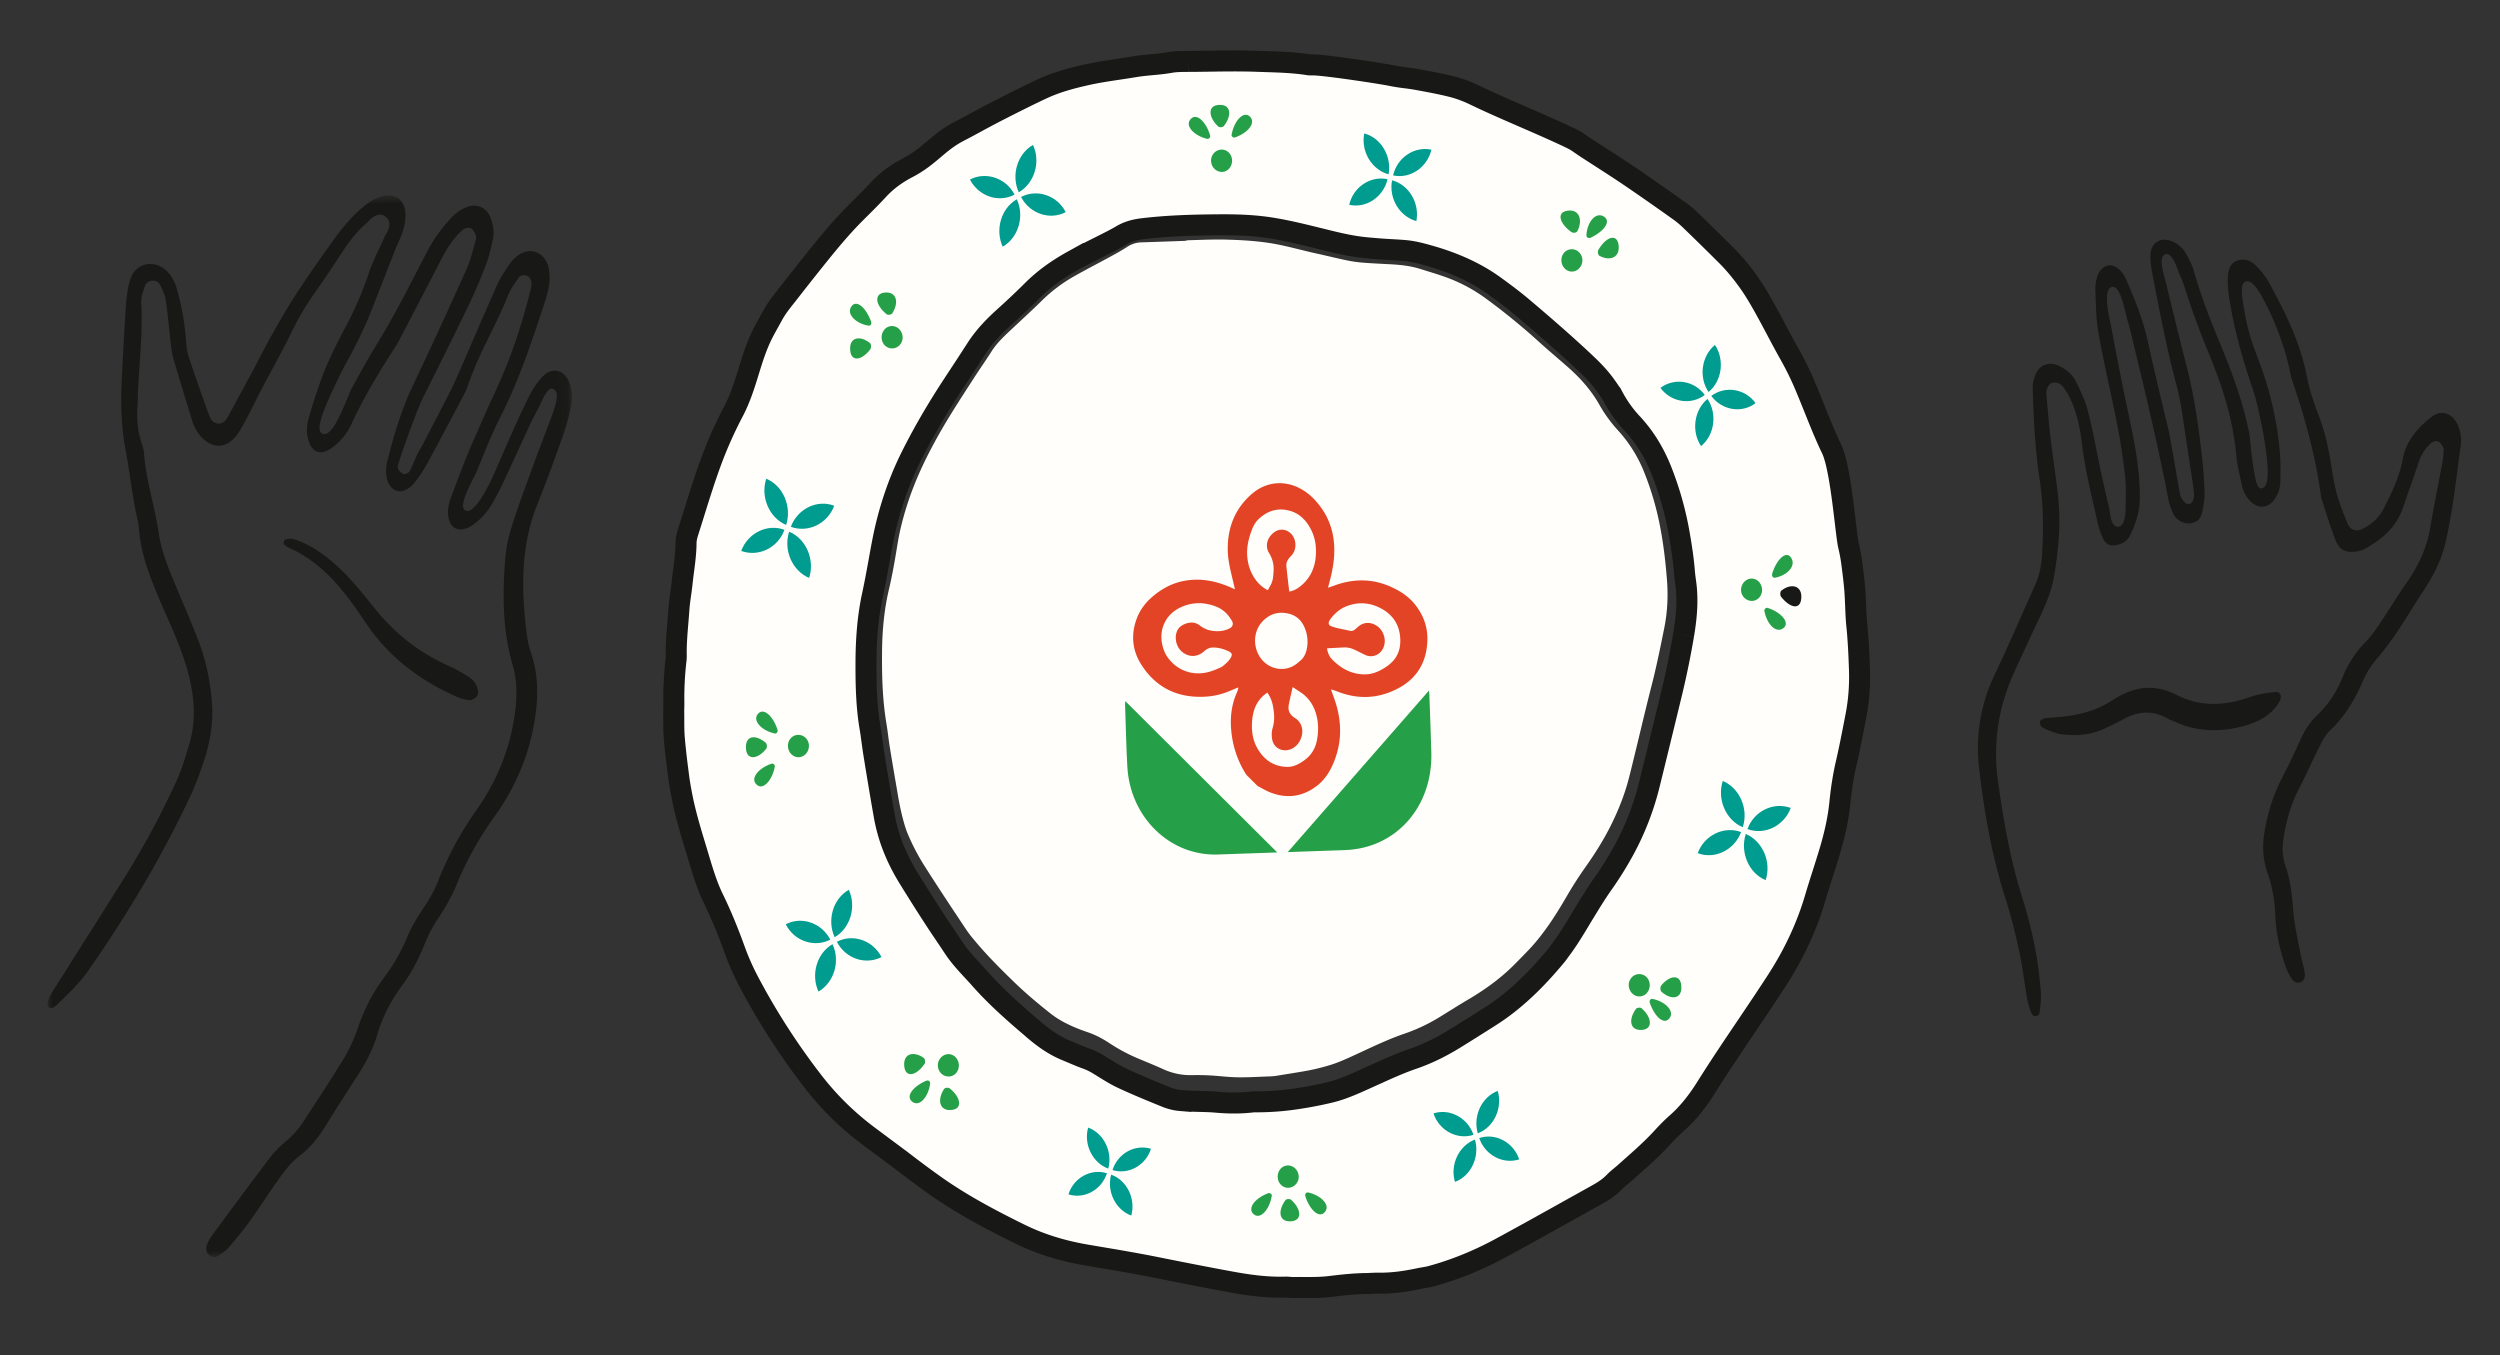 <svg xmlns="http://www.w3.org/2000/svg" xmlns:xlink="http://www.w3.org/1999/xlink"  width="238px" height="129px" viewBox="0 0 238 129"><rect x="0" y="0" width="238" height="129" fill="#333333" stroke="none"/><defs><path id="a" d="M0 .703h51.898V101.12H0z"/></defs><g fill="none" fill-rule="evenodd"><path d="M201.058 69.026c.349-.167.71-.34 1.05-.533.444-.25.884-.43 1.312-.537 1.052-.26 2.046-.094 3.042.508.099.058.206.098.314.139.123.048.203.079.28.114 1.885.853 3.895 1.02 6.143.506 1.098-.277 2.24-.657 3.127-1.542.342-.34.588-.68.732-1.013.1-.23.102-.447.01-.599-.084-.138-.246-.206-.447-.188-1.021.093-1.77.24-2.428.477-2.605.935-4.895.87-6.998-.208-1.92-.983-3.797-.889-5.732.294l-.17.102c-.1.061-.2.122-.3.185-1.441.919-3.071 1.4-5.297 1.56l-.28.018c-.273.015-.518.03-.749.077-.168.03-.442.115-.458.362-.014.272.091.461.315.56l.066.031c.538.24 1.096.488 1.627.558 1.65.213 3.055.016 4.297-.606.18-.09.363-.179.544-.265" fill="#181816"/><path d="M219.87 73.026l.067-.142c.249-.528.498-1.055.763-1.575l.1-.198c.29-.576.59-1.17 1.065-1.621 1.253-1.189 2.241-2.687 3.108-4.709.326-.761.784-1.466 1.485-2.284.7-.815 1.322-1.708 1.839-2.475.397-.593.776-1.2 1.156-1.807l.033-.052c.347-.553.69-1.105 1.051-1.646.862-1.298 1.805-2.879 2.251-4.768.563-2.382.886-4.86 1.197-7.256.087-.682.175-1.363.27-2.043.096-.71.004-1.379-.274-1.987-.277-.596-.695-.993-1.18-1.116-.438-.113-.899.009-1.33.348-1.083.856-2.37 2.082-2.723 3.986-.315 1.697-1.038 3.201-1.814 4.721-.41.802-1.03 1.419-1.896 1.884-.246.132-.614.289-.989.146-.26-.1-.458-.321-.592-.658l-.11-.28c-.346-.864-.694-1.74-.931-2.647-.2-.772-.329-1.567-.452-2.335-.058-.358-.11-.68-.167-1-.285-1.602-.636-2.906-1.109-4.105-.493-1.25-.854-2.45-1.072-3.57-.597-3.052-1.878-5.786-3.618-8.954a7.162 7.162 0 00-1.221-1.582c-.594-.591-1.236-.739-1.916-.43-.516.236-.74.704-.77 1.613-.02.56.024 1.192.14 1.932.408 2.627 1.104 5.327 2.188 8.498.368 1.066.603 2.18.828 3.258.251 1.203 1.02 5.192.402 6.09a.509.509 0 01-.362.234.293.293 0 01-.226-.074c-.307-.259-.55-1.556-.867-4.623-.025-.24-.041-.401-.048-.442-.478-2.44-1.29-5.002-2.554-8.066-1.075-2.598-2.021-4.949-2.71-7.419-.171-.61-.477-1.19-.78-1.729a2.626 2.626 0 00-1.446-1.212c-.516-.183-1.017-.135-1.38.139-.358.27-.556.724-.554 1.28 0 .49.049.994.144 1.498.645 3.4 1.378 7.253 2.363 10.927.306 1.147.487 2.367.647 3.443.096.639.787 5.242.869 5.722.02.111.083.66.108.865l.007.062c.048.414-.035.792-.216.987a.4.4 0 01-.331.138c-.319-.033-.705-.465-.833-1.23-.067-.404-.9-5.246-.99-5.617l-.53-2.229c-.502-2.105-1.022-4.282-1.49-6.436-.45-2.06-1.243-3.977-2.084-5.921a2.996 2.996 0 00-.458-.726c-.357-.429-.813-.629-1.25-.552-.438.093-.777.418-.964.9a3.864 3.864 0 00-.235 1.498l.016.467c.04 1.222.08 2.482.296 3.668.298 1.657.658 3.334 1.005 4.957.268 1.245.535 2.492.78 3.744.293 1.5.539 3.114.73 4.794.088.785.076 1.578.063 2.345l-.01.634c-.011 1.247-.264 1.863-.736 1.866-.585-.001-.708-.965-.775-1.481-.01-.075-.016-.132-.022-.16a150.215 150.215 0 01-.841-3.71c-.136-.629-.262-1.261-.388-1.895-.248-1.242-.505-2.527-.829-3.78-.25-.976-.709-1.938-1.156-2.838-.31-.622-.858-1.117-1.627-1.472-.471-.215-.953-.238-1.359-.066-.392.167-.694.503-.875.973-.168.44-.253.92-.238 1.352.099 2.872.222 5.684.651 8.513.332 2.175.408 4.545.236 7.243-.07 1.117-.28 2.026-.654 2.857-.402.892-.799 1.787-1.196 2.682l-.052.117c-.842 1.898-1.712 3.86-2.621 5.776a16.034 16.034 0 00-1.475 8.786c.538 4.79 1.371 8.91 2.55 12.593.458 1.436.87 3.016 1.26 4.833.204.951.354 1.919.497 2.854l.014.093c.086.558.172 1.115.272 1.67.076.435.2.869.367 1.293.049.12.187.393.45.349.125-.035.32-.1.353-.334.086-.643.183-1.374.12-2.05-.116-1.275-.275-2.782-.579-4.275a45.34 45.34 0 00-1.217-4.732c-1.186-3.73-1.796-7.588-2.274-10.914-.515-3.584.012-7.119 1.57-10.507a547.331 547.331 0 012.133-4.593l.052-.112c.635-1.35 1.292-2.745 1.553-4.231.53-3.014.655-5.504.396-7.834-.105-.937-.233-1.872-.36-2.807l-.016-.119c-.11-.808-.221-1.615-.316-2.424a127.17 127.17 0 01-.412-4.372c-.023-.312.156-.84.541-.983.343-.12.82.08 1.017.34.312.413.55.801.73 1.192.532 1.153.884 2.489 1.075 4.087.268 2.258.787 4.513 1.29 6.692l.255 1.114c.123.537.312 1.054.548 1.498.24.454.617.627 1.156.532.635-.12 1.094-.419 1.339-.902.345-.684.601-1.37.76-2.04.256-1.056.202-2.175.12-3.324-.158-2.156-.586-4.256-1.048-6.395-.632-2.93-1.195-5.898-1.672-8.45-.009-.05-.023-.1-.036-.15-.015-.056-.754-3.028.115-3.314a.425.425 0 01.359.045c.427.254.73 1.252 1.054 2.67.036.156.061.27.076.313.178.53.309 1.077.436 1.606l.062.266c.43 1.786.856 3.572 1.37 5.724l.888 3.885c.246 1.148.54 2.52.83 3.893.056.258.103.518.149.778l.012.062c.072.403.14.78.23 1.143.12.48.27.9.449 1.248a1.643 1.643 0 001.746.838c.574-.118.887-.488 1.021-1.215.11-.587.2-1.116.187-1.621a37.616 37.616 0 00-.226-3.296c-.324-2.875-.733-5.953-1.523-8.974a339.23 339.23 0 01-1.459-5.859l-.57-2.317c-.296-1.036-.522-2.12.038-2.311.562-.21 1.043 1.006 1.285 1.734.187.42.38.853.525 1.311a77.843 77.843 0 002.322 6.367c1.542 3.723 2.35 6.704 2.62 9.668.07.764.24 1.537.405 2.283l.143.664c.119.565.394 1.068.819 1.494.362.362.786.541 1.194.505.419-.04.801-.291 1.096-.715.34-.485.527-1.045.543-1.617.022-.913.038-1.973-.056-2.998-.252-2.838-.914-5.695-1.963-8.492l-.098-.258c-.533-1.423-1.039-2.765-1.33-4.757l-.018-.094c-.302-1.604-.255-2.352.159-2.502.41-.15.913.296 1.49 1.32 1.23 2.168 2.253 4.886 2.74 7.282.078.387.19.79.33 1.198 1.295 3.793 2.139 7.193 2.581 10.395.03.214.05.36.088.477.105.316.206.633.307.952l.048.15c.307.967.617 1.939.981 2.858.347.87.884 1.186 1.855 1.085.376-.04.676-.12.892-.24 2.005-1.103 3.147-2.345 3.703-4.027.21-.628.429-1.25.648-1.874.271-.766.529-1.498.768-2.236.261-.809.647-1.434 1.18-1.912.005-.01.19-.163.405-.214a.496.496 0 01.498.144c.164.173.353.414.343.721a8.958 8.958 0 01-.134 1.235c-.14.742-.281 1.481-.424 2.221a168.06 168.06 0 00-.728 3.926c-.312 1.834-1.05 3.527-2.32 5.33-.441.624-.864 1.286-1.272 1.926-.35.55-.67 1.052-1.003 1.547l-.176.26c-.401.601-.819 1.223-1.339 1.753a10.247 10.247 0 00-2.232 3.416c-.57 1.406-1.386 2.62-2.428 3.605-.63.597-1.146 1.353-1.576 2.311a71.95 71.95 0 01-1.763 3.67c-.768 1.478-1.301 3.09-1.63 4.927-.27 1.5-.191 2.821.24 4.043.454 1.282.71 2.68.762 4.156.053 1.518.376 3.095.983 4.825.148.423.35.823.584 1.154.228.325.505.428.813.332.313-.104.475-.43.42-.85-.045-.35-.13-.698-.22-1.065-.08-.322-.15-.608-.205-.896-.06-.329-.126-.656-.193-.984-.191-.954-.388-1.941-.47-2.941-.124-1.567-.266-2.972-.736-4.302a5.08 5.08 0 01-.231-2.404c.264-1.938.759-3.577 1.514-5.008.342-.65.667-1.335.996-2.04" fill="#181816"/><g transform="rotate(-2 549.004 -43.712)"><mask id="b" fill="#fff"><use xlink:href="#a"/></mask><path d="M49.032 6.614c-.532-.24-1.149-.184-1.69.16a3.386 3.386 0 00-.907.824c-.456.61-.924 1.269-1.266 1.966-.95 1.937-1.87 3.876-2.758 5.75-.432.91-.865 1.82-1.298 2.727-.308.64-.563 1.14-.806 1.572-.91 1.638-1.833 3.27-2.756 4.902-.15.264-.315.516-.483.769l-.808 1.67a.634.634 0 01-.416.287l-.205.033-.183-.12c-.139-.117-.384-.321-.35-.658.036-.326 1.964-5.22 2.584-6.36l.72-1.325a588.482 588.482 0 003.996-7.439 49.594 49.594 0 001.813-3.895c.28-.665.468-1.401.649-2.113l.044-.173c.138-.54.105-1.14-.106-1.891-.142-.51-.441-.915-.84-1.141-.402-.23-.894-.27-1.384-.113-.588.19-1.132.548-1.666 1.094-.964.991-1.727 1.997-2.334 3.078l-.533.949c-.93 1.655-1.867 3.326-2.83 4.946-.533.9-1.1 1.773-1.648 2.618-.352.544-.705 1.088-1.05 1.639-.331.53-.65 1.07-.97 1.609l-.035.059c-.205.346-.411.694-.62 1.038-.029.048-.1.21-.202.441-1.059 2.394-1.906 3.931-2.62 3.641a.444.444 0 01-.25-.28c-.12-.356-.062-1.234 1.822-4.75l.068-.127c.072-.133.14-.267.208-.4.2-.4.51-.92.81-1.422.216-.363.426-.715.58-.996l.04-.074c.375-.691.762-1.405 1.113-2.117.42-.85.805-1.75 1.176-2.617.165-.387.31-.728.459-1.068.2-.458.398-.92.597-1.379l.082-.19c.251-.587.503-1.174.76-1.756.101-.237.215-.47.328-.704.222-.456.44-.903.583-1.363.177-.565.252-1.154.21-1.656-.041-.5-.232-.91-.55-1.185-.339-.294-.808-.42-1.324-.355-.609.08-1.206.329-1.818.768-1.12.808-2.157 1.869-3.364 3.445-1.209 1.576-2.497 3.279-3.74 5.049-.8 1.14-1.544 2.36-2.262 3.537l-.195.317c-.37.605-.719 1.227-1.057 1.83-.218.387-.438.775-.66 1.16-.576.991-1.159 1.98-1.74 2.966l-.502.852c-.16.275-.318.548-.499.804-.198.275-.486.417-.793.392a.874.874 0 01-.697-.515 5.53 5.53 0 01-.28-.749l-.379-1.207a185.258 185.258 0 01-1.213-3.954c-.169-.577-.197-1.203-.22-1.706a23.884 23.884 0 00-.688-4.813c-.178-.698-.459-1.252-.857-1.694-.568-.63-1.4-.895-2.117-.722-.69.159-1.205.668-1.457 1.433-.22.664-.371 1.421-.465 2.315-.249 2.385-.453 4.79-.65 7.113-.22 2.583-.178 4.728.134 6.748.14.915.247 1.844.352 2.741.152 1.328.311 2.7.581 4.038.052.252.065.505.07.673.056 1.566.405 3.185 1.13 5.248.302.855.65 1.77 1.13 2.968.84 2.092 1.71 4.254 2.128 6.608.38 2.143.29 4.028-.276 5.764-.43 1.31-.83 2.486-1.386 3.591a81.196 81.196 0 01-5.35 9.143c-1.474 2.17-2.954 4.34-4.434 6.51L.527 75.308a5.68 5.68 0 00-.345.558c-.222.434-.242.805-.053.967.24.206.644-.13.762-.237l.205-.185c1.017-.917 2.07-1.863 2.908-2.984 4.221-5.636 7.617-11.021 10.382-16.466.506-.996.915-2.072 1.274-3.02.753-1.982 1.08-3.932.973-5.794-.12-2.076-.458-3.906-1.035-5.596a108.481 108.481 0 00-1.4-3.805l-.031-.081c-.233-.607-.463-1.214-.692-1.822-.537-1.437-1.14-3.056-1.33-4.752-.118-1.049-.317-2.11-.51-3.138-.28-1.487-.566-3.009-.63-4.568-.011-.287-.102-.609-.189-.919l-.028-.098c-.295-1.044-.378-2.154-.252-3.397.029-.293.047-.587.065-.88.013-.24.028-.48.05-.719.063-.753.14-1.503.216-2.254.203-1.976.412-3.997.373-6.012-.006-.466.152-.901.291-1.284l.102-.288c.094-.293.38-.495.723-.51.343-.016.629.155.746.44l.087.207c.173.408.349.827.401 1.296.097.875.158 1.763.219 2.622.036.507.07.993.11 1.478l.012.164c.03.381.064.816.16 1.193.362 1.42.74 2.833 1.12 4.245l.446 1.675c.19.715.469 1.275.853 1.712.511.581 1.09.89 1.678.89.571.002 1.121-.288 1.605-.836.386-.44.715-1.013 1.005-1.52l.186-.32c.278-.474.542-.96.803-1.444.219-.403.437-.805.663-1.202.323-.566.652-1.127.981-1.69l.068-.116c.664-1.132 1.338-2.282 1.95-3.438a25.942 25.942 0 012.366-3.7c.97-1.271 1.897-2.58 2.596-3.579.611-.871 1.453-1.984 2.548-2.863.057-.046.115-.1.175-.156.324-.302 1.04-.97 1.717-.294.542.541.114 1.245-.116 1.622a3.149 3.149 0 00-.162.285c-.176.37-.363.739-.552 1.106-.39.76-.768 1.497-1.044 2.245a32.505 32.505 0 01-2.317 4.922 76.375 76.375 0 00-1.456 2.636c-1.014 1.942-1.756 4.022-2.405 5.98-.224.677-.276 1.295-.162 1.89.135.703.416 1.171.81 1.352.384.176.88.077 1.426-.285a5.773 5.773 0 001.98-2.245c1.102-2.176 2.465-4.385 4.418-7.164.192-.275.372-.593.53-.874l.398-.7c1.28-2.258 2.559-4.517 3.83-6.781.577-1.025 1.213-1.838 1.94-2.487.208-.179.73-.428 1.029-.07.13.16.418.572.286.979-.052.158-.1.317-.148.474l-.036.114c-.232.75-.466 1.51-.814 2.215A528.246 528.246 0 0136.81 18.87c-1.27 2.443-2.097 5.076-2.675 7.097-.211.737-.215 1.386-.013 1.985.129.38.365.672.667.822.284.14.604.148.926.021.32-.123.623-.334.835-.578.53-.612.954-1.19 1.299-1.77.986-1.663 1.965-3.369 2.913-5.02l.841-1.465a5.7 5.7 0 00.41-.828c.65-1.748 1.522-3.382 2.364-4.96.645-1.21 1.291-2.422 1.828-3.655.193-.44.478-.823.73-1.161.089-.12.176-.239.26-.36.186-.266.572-.324.82-.21.253.118.438.437.419.724-.014.23-.054.463-.122.69-.967 3.348-2.053 6.221-3.319 8.78l-.375.758a265.29 265.29 0 00-2.602 5.348 87.377 87.377 0 00-1.424 3.283l-.46 1.098c-.213.502-.45 1.169-.395 1.878.04.546.238.968.555 1.187.309.215.744.24 1.233.063.217-.08.45-.212.736-.417a6.2 6.2 0 001.702-1.813c.352-.58.76-1.27 1.124-1.978.513-1 1.02-2.008 1.525-3.014l.082-.164c.376-.75.753-1.497 1.132-2.242.268-.527.565-1.04.851-1.536l.073-.126c.011-.02.033-.066.064-.13.509-1.044.825-1.494 1.115-1.55a.334.334 0 01.154.005.48.48 0 01.322.283c.19.424-.019 1.28-.677 2.776l-.059.14c-.215.523-.435 1.046-.653 1.566l-.148.352c-.311.744-.623 1.487-.924 2.236l-.448 1.106c-.603 1.488-1.225 3.023-1.764 4.555a14.211 14.211 0 00-.727 3.144c-.324 2.964-.533 6.467.37 9.996.306 1.202.356 2.507.148 3.989-.49 3.505-1.848 6.75-4.037 9.643-1.618 2.138-2.887 4.293-3.88 6.584-.395.91-.909 1.779-1.666 2.82-.642.883-1.098 1.636-1.435 2.368-.68 1.472-1.465 2.749-2.397 3.9-1.114 1.382-1.989 2.931-2.673 4.737a15.2 15.2 0 01-1.49 2.925 150.002 150.002 0 01-2.657 3.875c-.435.62-.851 1.213-1.263 1.81a8.346 8.346 0 01-1.747 1.864c-.673.525-1.17.993-1.566 1.475-1.825 2.23-3.65 4.53-5.414 6.754l-.391.49c-.223.283-.4.573-.526.864-.158.371-.102.808.131 1.015.284.252.576.289.896.118.411-.224.747-.474.998-.742.892-.957 1.543-1.711 2.11-2.445.472-.61.926-1.233 1.379-1.857l.079-.107c.495-.682 1.055-1.455 1.624-2.18.511-.655 1.133-1.394 1.877-1.915.933-.652 1.75-1.528 2.57-2.758.947-1.419 1.986-2.933 3.178-4.629.972-1.382 1.612-2.594 2.016-3.812.566-1.701 1.433-3.28 2.577-4.695.83-1.025 1.549-2.249 2.263-3.849.377-.85.826-1.635 1.333-2.337.812-1.12 1.442-2.185 1.927-3.253 1.006-2.225 2.268-4.31 3.858-6.37 2.276-2.947 3.708-6.28 4.256-9.908.278-1.844.224-3.485-.168-5.016l-.105-.389c-.133-.496-.272-1.008-.325-1.543-.377-3.866-.5-8.404 1.459-12.763.94-2.095 1.795-4.261 2.623-6.355l.026-.068c.292-.739.552-1.58.794-2.57.188-.762.188-1.501 0-2.197-.181-.665-.575-1.133-1.083-1.285-.482-.144-1.02.022-1.475.46-.457.44-.877.986-1.214 1.58-.612 1.071-1.175 2.21-1.72 3.31l-.124.255c-.309.626-.608 1.255-.906 1.885l-.034.072c-.375.787-.75 1.575-1.143 2.351l-.102.21c-.015.032-1.65 3.294-2.54 2.843a.416.416 0 01-.207-.266c-.139-.485.346-1.517 1.175-3.024.107-.195.188-.341.218-.41l.38-.844c.616-1.38 1.253-2.807 2.002-4.158 1.83-3.296 3.132-6.714 4.645-10.84.185-.509.411-1.18.506-1.852a4.32 4.32 0 00-.048-1.538c-.143-.648-.528-1.155-1.055-1.394" fill="#181816" mask="url(#b)"/></g><path d="M32.997 56.73c.602.787 1.184 1.6 1.724 2.417 2.132 3.217 5.068 5.598 8.975 7.277.278.12.599.17.856.212.072.01.137.021.193.03.353-.092.596-.255.704-.469.115-.226.063-.506 0-.7a1.985 1.985 0 00-.85-1.073c-.699-.445-1.248-.748-1.78-.983-2.785-1.227-5.18-3.072-7.116-5.483-.485-.604-.972-1.204-1.468-1.799-1.517-1.818-2.929-3.093-4.444-4.013a8.838 8.838 0 00-1.805-.814c-.206-.07-.503-.059-.798.037-.095.031-.155.104-.173.212-.021.12.023.247.115.328.132.117.318.21.484.286 1.982.911 3.743 2.395 5.383 4.535" fill="#181816"/><g><path d="M156.52 44.941a13.109 13.109 0 00-2.527-4.014 13.205 13.205 0 01-1.748-2.424c-.696-1.22-1.624-2.34-2.837-3.423-.42-.375-.848-.743-1.274-1.112-.52-.448-1.04-.896-1.55-1.358a62.105 62.105 0 00-5.117-4.183 15.168 15.168 0 00-3.339-1.855c-.778-.306-1.595-.559-2.385-.802l-.554-.172c-.952-.297-1.924-.397-3.092-.454l-.099-.004c-.775-.04-1.575-.078-2.364-.145-.477-.04-.967-.113-1.464-.218-.565-.12-1.128-.25-1.691-.38-.415-.097-.83-.194-1.246-.284-.51-.112-1.014-.237-1.52-.362-.95-.233-1.933-.477-2.917-.625-1.45-.218-2.863-.28-4.053-.314-.902-.026-1.822.004-2.712.032l-.983.03-.21.055-1.222.043c-.99.036-1.98.07-2.973.102h-.004c-.482.017-.92.16-1.34.435-.495.325-1.016.61-1.522.886l-.169.093c-.436.237-.872.47-1.31.702-.727.389-1.451.775-2.167 1.185a14.573 14.573 0 00-2.971 2.271c-.596.588-1.207 1.157-1.818 1.725l-.906.846-.208.196c-.687.647-1.336 1.256-1.836 2.045-.288.455-.59.904-.892 1.35-.245.365-.49.73-.731 1.101l-.291.452c-1.153 1.78-2.343 3.616-3.385 5.515-1.167 2.13-1.992 3.97-2.603 5.793-.493 1.473-.836 2.833-1.05 4.153-.222 1.373-.468 2.835-.81 4.277-.418 1.767-.635 3.69-.657 5.882-.02 2.063.013 4.496.416 6.908.064.375.114.75.163 1.128.042.328.085.654.137.979.194 1.208.397 2.413.606 3.617l.096.56c.116.687.237 1.397.395 2.081.178.75.374 1.542.684 2.255a20.801 20.801 0 001.44 2.764c1.274 2.02 2.618 4.04 3.918 5.993l.145.216c.318.477.701.929 1.071 1.364 1.11 1.306 2.32 2.5 3.464 3.612.994.965 2.113 1.932 3.525 3.045.436.343.951.665 1.533.954.584.291 1.231.556 1.925.789.701.234 1.39.577 2.107 1.048a16.556 16.556 0 002.645 1.43l.68.284c.624.258 1.248.52 1.866.8a6.142 6.142 0 002.657.545c.704-.01 1.241-.002 1.744.026.353.02.705.05 1.056.082.516.045 1.046.09 1.567.097.735.012 1.486-.02 2.212-.052.29-.011.584-.024.877-.033.172-.01.347-.017.519-.044a191.11 191.11 0 002.6-.423 20.661 20.661 0 002.545-.594c.876-.265 1.726-.66 2.55-1.041l.8-.371c1.205-.558 2.452-1.134 3.73-1.574a16.744 16.744 0 003.202-1.477c.411-.25.82-.504 1.23-.76.534-.332 1.065-.664 1.604-.98 1.885-1.1 3.409-2.267 4.663-3.562l.454-.46c.452-.462.919-.938 1.343-1.434 1.206-1.418 2.2-3.032 3.01-4.425a36.805 36.805 0 011.75-2.733c1.03-1.453 1.81-2.73 2.452-4.017.79-1.586 1.363-3.091 1.744-4.604.343-1.35.666-2.705.992-4.06.366-1.519.742-3.09 1.138-4.63.454-1.76.822-3.574 1.176-5.33l.022-.108c.308-1.52.395-3.04.268-4.643-.166-2.12-.403-3.874-.743-5.522a28 28 0 00-1.432-4.74" fill="#FFFEFA"/><path d="M160.277 60.46a80.68 80.68 0 01-1.208 5.83l-.65 2.676c-.47 1.928-.94 3.857-1.416 5.784a26.212 26.212 0 01-2.261 5.913 32.87 32.87 0 01-2.199 3.551c-.587.837-1.133 1.732-1.662 2.599l-.054.088c-.15.239-.293.482-.438.722-.579.961-1.177 1.953-1.87 2.863-.043.058-.086.118-.127.177-.07.096-.14.193-.214.284-1.843 2.225-3.55 3.873-5.372 5.183-.384.274-.77.527-1.234.82a315.35 315.35 0 01-3.108 1.95c-1.348.828-2.648 1.453-3.976 1.908-1.187.405-2.353.935-3.484 1.446l-1.084.49c-1.044.471-2.124.96-3.265 1.237-1.057.257-2.167.47-3.293.634a25.22 25.22 0 01-3.99.277c-.052-.001-.101.008-.151.014l-.095.013h-.002c-.358.038-.722.064-1.091.077-.706.024-1.428.002-2.19-.064a14.42 14.42 0 00-.8-.052 50.557 50.557 0 00-.833-.025c-.586-.016-1.192-.031-1.79-.082a4.716 4.716 0 01-1.376-.326c-1.36-.55-2.806-1.143-4.202-1.793-.594-.277-1.162-.63-1.712-.97-.177-.111-.354-.222-.531-.328a6.328 6.328 0 00-1.19-.578c-.452-.16-.901-.353-1.334-.537-.205-.087-.41-.174-.614-.258-1.31-.538-2.401-1.406-3.205-2.105a20.08 20.08 0 00-.377-.324l-.328-.28c-1.404-1.215-2.894-2.552-4.254-4.093-.232-.265-.471-.521-.709-.778-.624-.675-1.272-1.375-1.8-2.18-.264-.399-.53-.795-.796-1.191-.352-.518-.701-1.038-1.042-1.563a194.66 194.66 0 01-2.483-3.927c-1.17-1.911-1.917-3.818-2.279-5.829a248.53 248.53 0 01-.458-2.651c-.195-1.17-.39-2.34-.576-3.513-.052-.34-.098-.682-.145-1.023-.056-.42-.112-.84-.184-1.256-.354-2.08-.383-4.188-.382-6 0-2.593.198-4.702.622-6.641.228-1.054.424-2.137.615-3.185.108-.599.216-1.198.332-1.798.562-2.931 1.482-5.685 2.729-8.182 1.142-2.286 2.467-4.563 4.05-6.966l.215-.33a278.08 278.08 0 001.945-2.98c.801-1.252 1.824-2.248 2.626-2.977a71.896 71.896 0 002.689-2.537c1.052-1.059 2.325-1.995 3.897-2.864a73.336 73.336 0 012.444-1.27c.404-.204.806-.407 1.208-.612.32-.167.639-.335.949-.521.552-.33 1.175-.53 1.965-.627 2.435-.299 4.914-.36 7.235-.378 1.488-.012 3.256.013 5.069.303 1.314.21 2.585.51 3.99.854l.77.19c1.124.281 2.288.571 3.447.736.67.098 1.36.15 2.028.203l.11.01c.348.026.696.045 1.043.065.465.027.928.053 1.39.096.777.073 1.517.274 2.335.507 2.446.701 4.462 1.644 6.163 2.88 1.004.73 1.839 1.357 2.653 2.046 1.956 1.657 4.044 3.455 6.07 5.373.807.765 1.374 1.4 1.842 2.056.27.381.526.743.737 1.132a11.73 11.73 0 001.782 2.47c1.172 1.267 2.081 2.728 2.774 4.47a30.596 30.596 0 011.715 6.126c.181 1.06.381 2.294.477 3.55.02.263.055.529.092.79.024.18.049.358.07.537.19 1.715-.03 3.393-.244 4.663m16.304-4.24c-.07-.917-.19-1.829-.313-2.76a15.003 15.003 0 00-.282-1.483c-.094-.402-.195-1.258-.324-2.342-.267-2.232-.668-5.607-1.289-6.89-.593-1.226-1.155-2.626-1.697-3.982-.26-.644-.513-1.277-.764-1.872a28.867 28.867 0 00-1.529-3.138c-.366-.643-.772-1.408-1.204-2.22-.806-1.521-1.72-3.243-2.512-4.393-.77-1.117-1.542-2.053-2.36-2.865a291.508 291.508 0 00-3.465-3.397 9.573 9.573 0 00-1.127-.912l-.098-.068a257.05 257.05 0 00-4.441-3.098c-.913-.619-1.857-1.226-2.769-1.814l-1.162-.75c-.385-.25-.622-.414-.801-.538-.404-.283-.512-.357-1.44-.791-1.301-.605-2.64-1.187-3.935-1.75-1.531-.666-3.115-1.352-4.65-2.09a11.588 11.588 0 00-2.085-.786c-1.07-.276-2.18-.48-3.254-.678l-.182-.033a19.239 19.239 0 00-1.06-.157 16.397 16.397 0 01-1.263-.195c-1.209-.25-6.187-.99-7.465-1.037a3.348 3.348 0 00-.177-.001c-.13.003-.262.003-.39-.018-1.352-.213-2.743-.256-4.089-.299l-.832-.028c-1.543-.055-3.116-.031-4.639-.008-.496.007-.995.014-1.49.017l-.38.002a26.57 26.57 0 00-.775.012 6.59 6.59 0 00-.973.094c-.581.104-1.17.159-1.74.21-.517.05-1.055.098-1.576.187-.519.087-1.039.165-1.559.243-1.034.156-2.106.316-3.14.552-1.267.288-2.62.635-3.928 1.222-1.226.549-4.102 2.003-5.258 2.614-.409.215-.816.434-1.222.656-.53.29-1.062.576-1.597.852-1.038.534-1.722 1.112-2.446 1.725-.703.596-1.432 1.211-2.5 1.766-1.11.577-2.026 1.266-2.798 2.103-.647.699-1.33 1.376-1.992 2.032l-.1.101c-1.24 1.23-2.364 2.575-3.207 3.612a259.728 259.728 0 00-3.198 4.034l-.298.377c-.431.542-.875 1.104-1.214 1.725l-.35.634c-.173.312-.347.623-.513.938-.673 1.275-1.07 2.563-1.453 3.81-.386 1.249-.782 2.54-1.457 3.837a40.252 40.252 0 00-2.017 4.477c-.652 1.735-1.214 3.54-1.758 5.285-.177.561-.352 1.124-.53 1.685-.086.27-.2.67-.203 1.05-.005.898-.121 1.787-.234 2.65-.052.398-.104.796-.144 1.197-.037.347-.086.693-.134 1.038-.066.468-.133.955-.167 1.43-.028.407-.061.81-.095 1.216-.087 1.041-.178 2.12-.16 3.18.003.14 0 .28-.016.419a31.174 31.174 0 00-.21 4.096c.003.151-.002.304-.006.454-.004.137-.007.277-.005.414.002.232.002.464.003.697 0 .59.002 1.197.05 1.788.101 1.219.25 2.405.421 3.717.078.594.189 1.23.355 2.064.322 1.58.797 3.148 1.256 4.664l.314 1.04c.433 1.455.812 2.66 1.38 3.825.703 1.441 1.367 3.036 2.028 4.866.375 1.045.84 2.088 1.378 3.103a65.676 65.676 0 006.073 9.418 27.165 27.165 0 005.117 5.066c.602.453 1.206.903 1.81 1.352l.71.527c.421.315.84.632 1.26.95a93.505 93.505 0 002.818 2.078c2.598 1.825 5.349 3.258 7.935 4.535 1.936.957 4.033 1.617 6.411 2.02l1.087.185c1.745.294 3.55.6 5.32.952 2.23.447 4.823.963 7.355 1.426 1.405.258 3.262.548 5.159.49.132-.004.264.008.394.02.11.01.22.02.33.018.335-.007.673-.006 1.01-.004.82.003 1.669.006 2.484-.094 1.189-.142 2.357-.274 3.523-.28l.337-.015c.25-.012.505-.025.756-.02 1.185.014 2.42-.127 3.892-.443.153-.032.31-.059.468-.085.224-.04.45-.076.67-.137 2.218-.601 4.433-1.497 6.588-2.663 2.292-1.24 4.605-2.533 6.843-3.782l2.347-1.308c.562-.313 1.153-.676 1.652-1.2.2-.208.42-.39.635-.567.118-.097.238-.197.354-.298l.614-.549c.998-.883 2.03-1.797 2.952-2.803.538-.59.969-1.019 1.399-1.396.999-.88 1.916-1.995 2.799-3.406a144.225 144.225 0 012.157-3.325c.557-.84 1.12-1.673 1.682-2.506.963-1.43 1.96-2.91 2.913-4.384 1.622-2.508 2.845-5.143 3.634-7.834.232-.788.48-1.567.73-2.35.215-.674.43-1.35.635-2.031.527-1.762.84-3.263.984-4.727.127-1.288.329-2.54.601-3.72.298-1.284.553-2.601.8-3.873l.12-.622c.277-1.42.39-2.913.337-4.437-.046-1.323-.104-2.733-.246-4.118-.067-.638-.092-1.29-.116-1.919-.02-.485-.039-.973-.077-1.458" stroke="#181816" stroke-width="2" fill="#FFFEFA"/><path d="M97.205 18.749c1.508-.783 3.44-.163 4.25 1.45-1.529.795-3.443.124-4.25-1.45m-.216-.441c-.743-1.608-.152-3.655 1.35-4.507.765 1.626.127 3.655-1.35 4.507m-1.53 5.18c-.743-1.607-.164-3.648 1.342-4.517.761 1.64.133 3.666-1.343 4.517m-3.117-6.396c1.508-.784 3.428-.159 4.244 1.438-1.532.813-3.437.136-4.244-1.438M132.19 16.592c-1.582-.42-2.654-2.16-2.313-3.892 1.604.427 2.636 2.195 2.313 3.892m-.098.47c-.388 1.682-2.029 2.802-3.645 2.434.382-1.708 2.049-2.784 3.645-2.435m4.177-2.81c-.39 1.684-2.018 2.804-3.648 2.447.397-1.718 2.05-2.796 3.648-2.447m-1.43 6.796c-1.582-.422-2.645-2.159-2.316-3.88 1.617.418 2.638 2.181 2.316 3.88M75.288 50.152c.628-1.696 2.479-2.635 4.129-2.006-.636 1.72-2.507 2.61-4.13 2.006m-.447-.178c-1.597-.675-2.47-2.656-1.89-4.399 1.622.672 2.45 2.676 1.89 4.4m2.19 5.044c-1.597-.676-2.476-2.646-1.903-4.404 1.629.687 2.462 2.68 1.902 4.404m-6.467-2.571c.628-1.695 2.475-2.624 4.117-2.01-.626 1.735-2.496 2.613-4.117 2.01M79.459 89.226c-.743-1.609-.166-3.66 1.346-4.517.754 1.632.131 3.668-1.346 4.517m-.415.228c-1.508.784-3.434.143-4.24-1.459 1.525-.807 3.435-.117 4.24 1.46m4.875 1.656c-1.508.784-3.429.155-4.25-1.454 1.54-.8 3.444-.122 4.25 1.454m-6 3.285c-.743-1.609-.162-3.649 1.335-4.51.77 1.634.14 3.66-1.335 4.51M105.508 111.252c-1.478-.536-2.37-2.287-1.916-3.907 1.497.544 2.35 2.316 1.916 3.907m-.13.44c-.497 1.57-2.145 2.497-3.66 2.008.494-1.595 2.164-2.479 3.66-2.008m4.194-2.325c-.497 1.57-2.135 2.5-3.662 2.021.508-1.603 2.166-2.49 3.662-2.021m-1.873 6.355c-1.477-.536-2.36-2.281-1.919-3.895 1.512.536 2.354 2.304 1.919 3.895M140.275 108.037c-1.533.5-3.266-.392-3.804-2.04 1.552-.506 3.264.43 3.804 2.04m.14.45c.476 1.632-.369 3.465-1.903 4.03-.493-1.653.394-3.462 1.903-4.03m2.171-4.634c.475 1.632-.357 3.462-1.9 4.04-.487-1.667.39-3.472 1.9-4.04m2.042 6.519c-1.532.499-3.255-.397-3.802-2.028 1.562-.523 3.261.418 3.802 2.028M165.75 79.214c-.627 1.695-2.478 2.633-4.129 2.006.636-1.72 2.508-2.61 4.13-2.006m.447.178c1.595.676 2.47 2.657 1.891 4.4-1.624-.674-2.452-2.678-1.89-4.4m-2.19-5.044c1.595.674 2.476 2.645 1.903 4.403-1.63-.688-2.465-2.681-1.903-4.403m6.468 2.57c-.628 1.696-2.475 2.623-4.12 2.01.629-1.734 2.498-2.614 4.12-2.01M162.556 37.976c.934 1.398.687 3.434-.616 4.492-.95-1.419-.655-3.447.616-4.492m.36-.284c1.31-.988 3.219-.7 4.214.686-1.323 1.011-3.227.671-4.214-.686m-4.843-.766c1.312-.988 3.214-.709 4.222.675-1.336 1.01-3.233.682-4.222-.675m5.19-4.09c.935 1.398.681 3.423-.608 4.484-.964-1.422-.663-3.438.608-4.484" fill="#009C90"/><path d="M71.013 71.196c-.042-1.202.946-1.286 1.887-.481.135.131.146.457.02.6-.825 1.004-1.865 1.085-1.907-.12M73.755 69.822c-1.203-.24-2.15-1.196-1.606-1.85.544-.654 1.455.197 1.878 1.523.038.175-.112.393-.272.327M73.76 73.005c-.25 1.285-1.135 2.289-1.746 1.673-.613-.584.208-1.552 1.407-1.964.195-.073.364.088.339.29M75.958 69.96c.575-.02 1.032.433 1.052 1.01.02.577-.402 1.097-.978 1.117-.543.02-1-.47-1.02-1.047-.02-.577.403-1.061.946-1.08M81.046 29.185c.498-.728 1.412.131 1.892 1.453.06.2-.073.397-.248.363-1.18-.183-2.141-1.087-1.644-1.816M84.381 29.89c-1.04-.837-1.215-1.957-.113-2.039 1.106-.082 1.334.953.664 1.996-.106.129-.44.173-.55.043M82.851 33.25c-.8 1.07-1.848 1.254-1.914.043-.082-1.173.908-1.385 1.851-.662.157.11.18.435.063.618M85.546 31.28c.445.39.509 1.052.163 1.497a.977.977 0 01-1.432.143c-.419-.369-.46-1.057-.115-1.5a.943.943 0 011.384-.14M116.087 9.986c1.132-.03 1.192 1.021.425 2.014-.131.142-.435.15-.566.015-.93-.89-.989-2 .141-2.029M117.256 12.794c.234-1.286 1.133-2.284 1.737-1.692.606.596-.195 1.556-1.435 1.988-.162.038-.364-.127-.302-.296M114.916 13.217c-1.213-.285-2.156-1.236-1.567-1.873.557-.636 1.467.246 1.845 1.52.069.208-.086.383-.278.353M117.292 15.264c.016.613-.415 1.092-.957 1.104-.542.012-1.028-.448-1.042-1.06-.014-.577.45-1.058.993-1.068.543-.013.994.446 1.006 1.024M152.663 20.6c.784.45.025 1.445-1.242 2.034-.194.077-.405-.044-.393-.225.052-1.211.852-2.259 1.635-1.809M152.18 23.764c.725-1.226 1.766-1.582 1.91-.418.143 1.163-.818 1.558-1.838.998-.127-.092-.189-.443-.072-.58M149.6 22.092c-1.13-.797-1.467-1.905-.341-2.036 1.091-.147 1.442.896.912 1.938-.078.172-.38.214-.571.098M150.475 25.372c-.323.507-.935.628-1.385.302a1.132 1.132 0 01-.27-1.505.972.972 0 011.392-.253c.451.326.567.979.263 1.456" fill="#26A048"/><path d="M171.485 56.925c-.078 1.192-1.07.964-1.927-.111-.12-.175-.1-.493.038-.596.922-.724 1.966-.484 1.889.707" fill="#181816"/><path d="M168.322 57.886c1.278.42 2.144 1.438 1.429 1.932-.714.494-1.56-.423-1.786-1.685-.009-.163.193-.332.357-.247M168.713 54.61c.417-1.358 1.363-2.28 1.822-1.476.464.766-.417 1.662-1.56 1.865-.186.041-.316-.171-.262-.389M166.632 57.198a1.047 1.047 0 01-.872-1.188c.073-.57.576-1.004 1.147-.918.538.082.908.65.833 1.219-.073.573-.57.971-1.108.887M158.928 96.945c-.54.677-1.439-.203-1.874-1.508-.054-.198.093-.379.27-.34 1.199.241 2.145 1.17 1.604 1.848M156.305 96.013c.975.866 1.068 1.99-.04 2.037-1.106.049-1.258-.993-.513-2.013.115-.123.452-.158.553-.024M158.15 93.814c.829-1.002 1.88-1.097 1.914.116.05 1.179-.945 1.305-1.868.504-.153-.124-.167-.45-.045-.62M155.403 94.589c-.429-.413-.46-1.076-.094-1.504a.975.975 0 011.435-.071c.403.389.412 1.079.05 1.506a.945.945 0 01-1.39.069M122.867 116.27c-1.13.047-1.23-1.003-.496-2.007.123-.143.429-.156.566-.023.96.876 1.061 1.982-.07 2.03M121.067 113.873c-.208 1.275-1.099 2.282-1.726 1.71-.626-.571.166-1.54 1.413-1.996.164-.04.372.117.313.286M124.537 113.523c1.204.26 2.156 1.201 1.59 1.86-.536.658-1.454-.214-1.855-1.494-.073-.21.075-.394.265-.366M121.639 112.08c-.028-.613.39-1.104.933-1.128.543-.026 1.037.42 1.065 1.034.026.577-.428 1.067-.969 1.093-.543.025-1.004-.423-1.03-1M86.861 104.893c-.704-.517.093-1.491 1.337-2.013.19-.065.379.074.352.258-.148 1.246-.985 2.271-1.689 1.755M87.998 101.305c-.772 1.126-1.821 1.341-1.914.167-.095-1.175.877-1.441 1.868-.754.12.109.167.465.046.587M90.439 103.632c1.034.845 1.24 1.96.105 2.037-1.104.093-1.333-.959-.685-1.968.098-.168.403-.194.58-.07M89.496 100.774c.357-.479.978-.554 1.402-.194.426.362.524 1.044.167 1.524-.338.452-.983.501-1.41.14a1.095 1.095 0 01-.16-1.47" fill="#26A048"/><path d="M124.372 61.92a3.363 3.363 0 00-.23-2.295c-.298-.632-.783-1.032-1.42-1.195-.973-.248-1.84-.01-2.545.744-.802.856-.914 2.218-.306 3.255.765 1.304 2.426 1.655 3.582.752.173-.134.334-.285.5-.43.205-.241.342-.52.419-.83m-9.215 2.026a7.69 7.69 0 001.077-.422c.162-.075.298-.214.44-.333.195-.168.372-.359.503-.593.145-.261.113-.43-.145-.56-.505-.252-1.035-.407-1.594-.393-.313.006-.582.15-.818.364-.587.527-1.324.578-1.967.136-.582-.4-.861-1.215-.652-1.916.121-.408.4-.662.763-.813.496-.206.993-.224 1.445.121.293.222.6.387.947.465.618.138 1.229.128 1.818-.142.066-.03.128-.067.188-.106a.457.457 0 00.143-.599c-.354-.643-.842-1.131-1.498-1.394-1.134-.45-2.273-.468-3.391.051-.566.263-1.06.646-1.4 1.21-.518.854-.57 1.775-.266 2.725.157.495.417.925.92 1.416.927.83 2.133 1.166 3.487.783m7.542 3.098c-.062.312-.054.633.139.902.102.142.234.282.38.367.776.448.953 1.34.56 2.149-.345.71-1.044 1.081-1.725.929-.525-.119-.877-.518-.955-1.084-.05-.355-.037-.7.068-1.046.2-.666.147-1.339.026-2.014a3.256 3.256 0 00-.54-1.31c-.289.193-.549.424-.766.71-.435.569-.622 1.235-.682 1.953-.081.98.053 1.916.566 2.752.658 1.08 1.602 1.65 2.814 1.654.577.002 1.077-.268 1.547-.599.67-.467 1.088-1.118 1.245-1.955.138-.74.153-1.485-.017-2.223-.235-1.035-.77-1.84-1.636-2.388-.213-.135-.424-.277-.66-.433-.125.56-.257 1.095-.364 1.636m4.099-4.288c.867.896 1.887 1.438 3.113 1.445.64.005 1.228-.217 1.78-.546.366-.22.706-.47.99-.805.471-.556.646-1.221.627-1.953-.034-1.3-.619-2.267-1.671-2.884-1.058-.62-2.186-.757-3.343-.34-.698.25-1.254.715-1.692 1.341-.017.026-.032.056-.046.083-.127.254-.064.434.195.526.19.068.382.13.575.174.395.091.793.166 1.187.254a.545.545 0 00.478-.122c.115-.088.218-.194.33-.286.51-.426 1.127-.455 1.722-.083.623.386.936 1.238.715 1.939-.253.809-1.083 1.194-1.813.84-.363-.175-.722-.364-1.088-.528a2.086 2.086 0 00-.986-.173c-.484.027-.97.05-1.456.076-.026.002-.05.008-.083.013.06.397.203.756.466 1.03m-5.825-7.077c.227-.405.242-.864.27-1.316a2.836 2.836 0 00-.434-1.725c-.313-.5-.245-1.158.133-1.62.17-.21.362-.386.605-.493.828-.355 1.72.274 1.774 1.253a1.5 1.5 0 01-.438 1.179 1.655 1.655 0 00-.322.426.975.975 0 00-.1.485c.079.815.18 1.628.275 2.452.318-.06.6-.18.857-.358 1.001-.712 1.563-1.71 1.668-2.99.066-.83-.023-1.642-.375-2.398-.437-.932-1.074-1.645-2.036-1.932-1.147-.343-2.167-.052-3.049.79-.305.293-.498.666-.648 1.072-.272.734-.458 1.486-.425 2.285.041.966.343 1.83.938 2.569.284.354.634.618 1.031.83.094-.176.184-.343.276-.509m6.065.06c1.813-.667 3.613-.672 5.397.134.882.398 1.687.915 2.309 1.716.756.97 1.175 2.078 1.144 3.336-.05 2.044-.948 3.577-2.628 4.519-1.913 1.07-3.918 1.19-5.962.376-.183-.073-.375-.126-.587-.197.02.064.027.092.038.123.12.338.247.673.36 1.015.626 1.91.654 3.812-.088 5.693-.347.881-.817 1.675-1.537 2.263-1.388 1.126-2.916 1.359-4.555.718-.409-.16-.79-.396-1.185-.599-.032-.017-.06-.049-.086-.075l-.945-.942a.776.776 0 01-.11-.137 9.274 9.274 0 01-1.383-4.09c-.121-1.247.006-2.453.503-3.598.056-.127.1-.26.144-.392.014-.042.008-.095.012-.158l-.142.055c-.376.151-.746.322-1.128.456-.972.337-1.977.434-2.992.355-2.113-.162-3.793-1.186-4.975-3.056-.846-1.336-.989-2.802-.444-4.314.333-.92.91-1.645 1.637-2.24.82-.673 1.724-1.154 2.742-1.371 1.611-.344 3.153-.049 4.651.62.108.047.214.1.334.156-.012-.064-.019-.112-.03-.158l-.25-1.065c-.206-.843-.392-1.689-.4-2.565-.02-2.14.719-3.919 2.267-5.276 1.429-1.252 3.304-1.374 4.911-.373.7.43 1.259 1.023 1.742 1.703.797 1.127 1.188 2.402 1.222 3.805.023.993-.13 1.961-.375 2.914l-.22.86c.224-.077.417-.14.609-.21" fill="#E34425"/><path d="M121.595 81.152l-1.516.053c-1.397.049-2.793.104-4.188.145-4.519.132-8.296-3.534-8.568-8.351-.11-1.975-.148-3.952-.216-5.93-.004-.12.019-.241.025-.32l14.463 14.403M136.039 65.739c.006.062.028.2.033.341.066 1.857.143 3.716.192 5.575.133 5.162-3.36 9.1-8.21 9.273-1.684.06-3.37.118-5.054.177l-.406.014 13.445-15.38" fill="#26A048"/></g></g></svg>